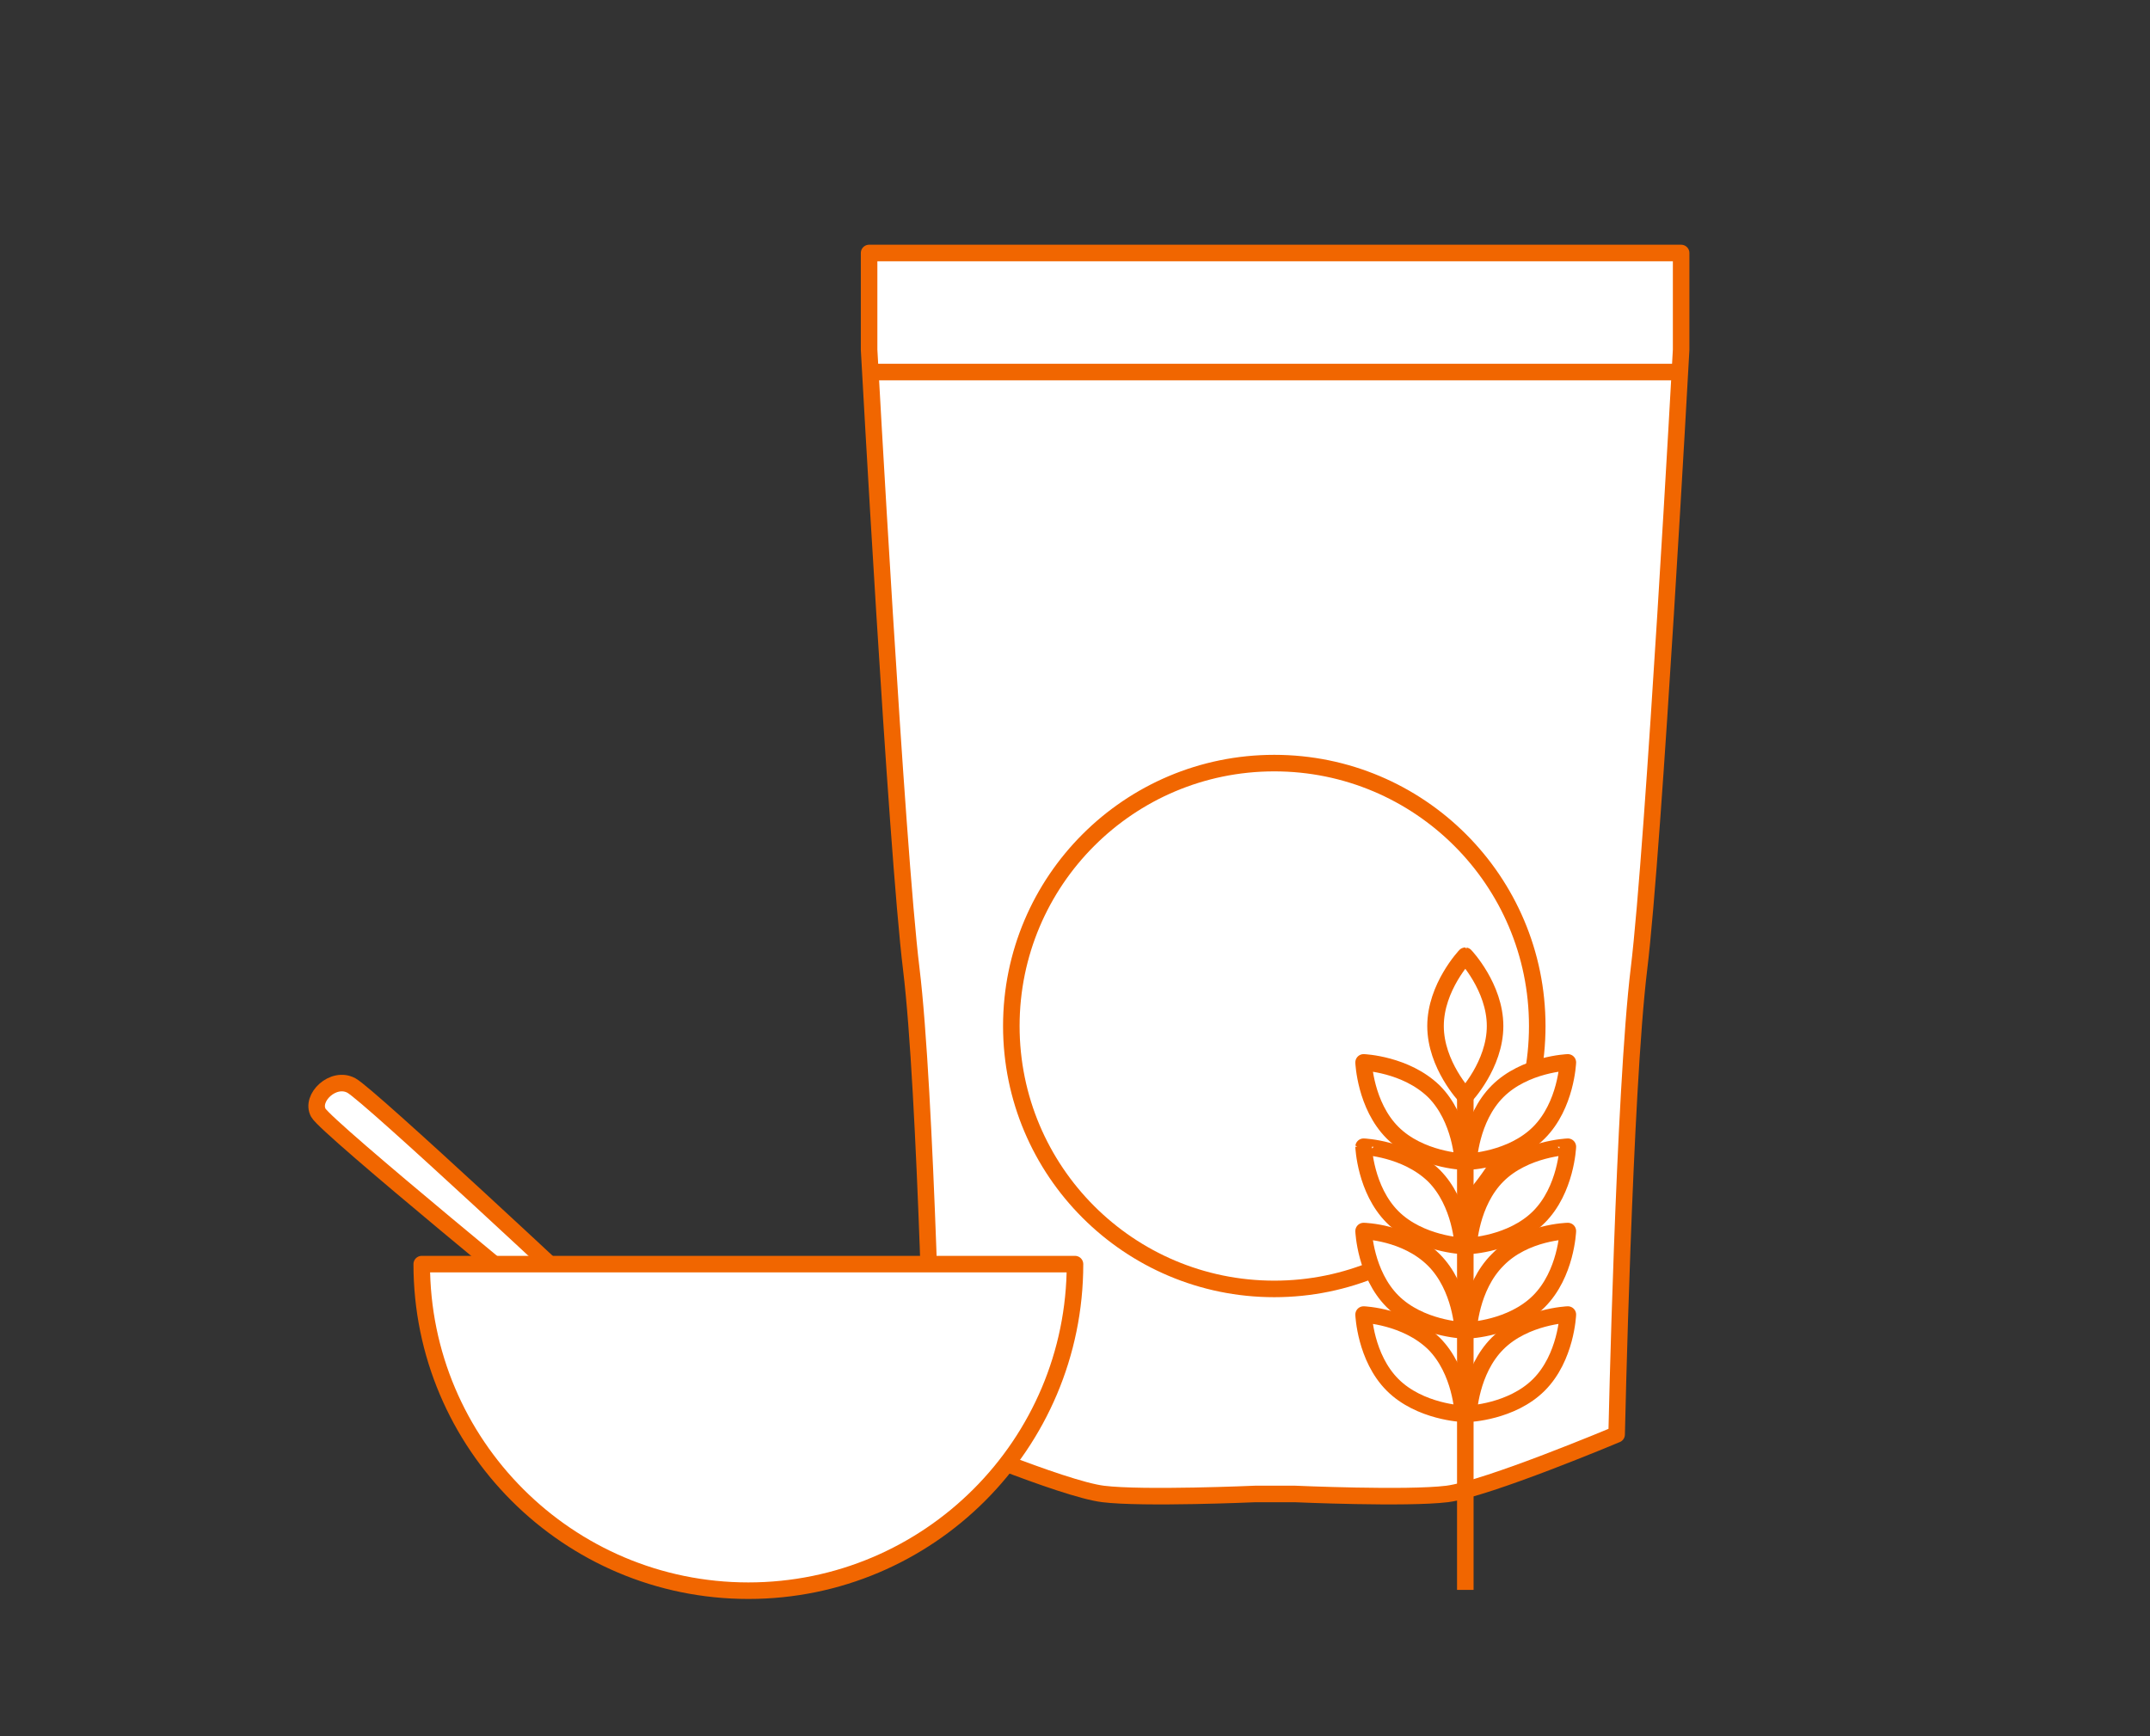 <?xml version="1.0" encoding="utf-8"?>
<!-- Generator: Adobe Illustrator 18.1.0, SVG Export Plug-In . SVG Version: 6.00 Build 0)  -->
<svg version="1.1" xmlns="http://www.w3.org/2000/svg" xmlns:xlink="http://www.w3.org/1999/xlink" x="0px" y="0px"
	 viewBox="0 0 260 210" enable-background="new 0 0 260 210" xml:space="preserve">
<rect x="0" y="0" width="260" height="210" fill="#333333" stroke="none"/>
<g id="Guide">
</g>
<g id="Layer_3">
</g>
<g id="Layer_1">
	<g>
		<path fill="#FFFFFF" stroke="#F16600" stroke-width="2" stroke-linejoin="round" d="M154.1,30.6h-49v11.7c0,0,3.3,60.2,5.1,74.9
			c1.8,14.7,2.7,56.3,2.7,56.3s15.6,6.6,20.5,7.2c4.8,0.6,18.4,0,18.4,0h4.8c0,0,13.5,0.6,18.4,0c4.8-0.6,20.5-7.2,20.5-7.2
			s0.9-41.5,2.7-56.3c1.8-14.7,5.1-74.9,5.1-74.9V30.6H154.1z"/>
		<line fill="none" stroke="#F16600" stroke-width="2" stroke-linejoin="round" x1="105.1" y1="45" x2="203.2" y2="45"/>
		<circle fill="none" stroke="#F16600" stroke-width="2" stroke-linejoin="round" cx="154.1" cy="124.1" r="31.8"/>
		<g>
			<line fill="none" stroke="#F16600" stroke-width="2" stroke-linejoin="round" x1="177.2" y1="132.6" x2="177.2" y2="192.3"/>
			<path fill="#FFFFFF" stroke="#F16600" stroke-width="2" stroke-linejoin="round" d="M180.8,124.1c0,4.7-3.6,8.5-3.6,8.5
				s-3.6-3.8-3.6-8.5s3.6-8.5,3.6-8.5S180.8,119.4,180.8,124.1z"/>
			<path fill="#FFFFFF" stroke="#F16600" stroke-width="2" stroke-linejoin="round" d="M173.4,132c3.3,3.3,3.5,8.5,3.5,8.5
				s-5.2-0.2-8.5-3.5c-3.3-3.3-3.5-8.5-3.5-8.5S170,128.7,173.4,132z"/>
			<path fill="#FFFFFF" stroke="#F16600" stroke-width="2" stroke-linejoin="round" d="M173.4,142.2c3.3,3.3,3.5,8.5,3.5,8.5
				s-5.2-0.2-8.5-3.5c-3.3-3.3-3.5-8.5-3.5-8.5S170,138.9,173.4,142.2z"/>
			<path fill="#FFFFFF" stroke="#F16600" stroke-width="2" stroke-linejoin="round" d="M173.4,152.4c3.3,3.3,3.5,8.5,3.5,8.5
				s-5.2-0.2-8.5-3.5s-3.5-8.5-3.5-8.5S170,149,173.4,152.4z"/>
			<path fill="#FFFFFF" stroke="#F16600" stroke-width="2" stroke-linejoin="round" d="M173.4,162.5c3.3,3.3,3.5,8.5,3.5,8.5
				s-5.2-0.2-8.5-3.5c-3.3-3.3-3.5-8.5-3.5-8.5S170,159.2,173.4,162.5z"/>
			<path fill="#FFFFFF" stroke="#F16600" stroke-width="2" stroke-linejoin="round" d="M181.1,132c-3.3,3.3-3.5,8.5-3.5,8.5
				s5.2-0.2,8.5-3.5c3.3-3.3,3.5-8.5,3.5-8.5S184.4,128.7,181.1,132z"/>
			<path fill="#FFFFFF" stroke="#F16600" stroke-width="2" stroke-linejoin="round" d="M181.1,142.2c-3.3,3.3-3.5,8.5-3.5,8.5
				s5.2-0.2,8.5-3.5c3.3-3.3,3.5-8.5,3.5-8.5S184.4,138.9,181.1,142.2z"/>
			<path fill="#FFFFFF" stroke="#F16600" stroke-width="2" stroke-linejoin="round" d="M181.1,152.4c-3.3,3.3-3.5,8.5-3.5,8.5
				s5.2-0.2,8.5-3.5c3.3-3.3,3.5-8.5,3.5-8.5S184.4,149,181.1,152.4z"/>
			<path fill="#FFFFFF" stroke="#F16600" stroke-width="2" stroke-linejoin="round" d="M181.1,162.5c-3.3,3.3-3.5,8.5-3.5,8.5
				s5.2-0.2,8.5-3.5c3.3-3.3,3.5-8.5,3.5-8.5S184.4,159.2,181.1,162.5z"/>
		</g>
		<path fill="#FFFFFF" stroke="#F16600" stroke-width="2" stroke-linejoin="round" d="M71.7,157.8c0,0-27-25.3-29.2-26.5
			s-5,1.5-4,3.3c1,1.8,30,25.5,30,25.5"/>
		<path fill="#FFFFFF" stroke="#F16600" stroke-width="2" stroke-linejoin="round" d="M130,152.9c0,21.8-17.7,39.5-39.5,39.5
			s-39.5-17.7-39.5-39.5H130z"/>
	</g>
</g>
</svg>

